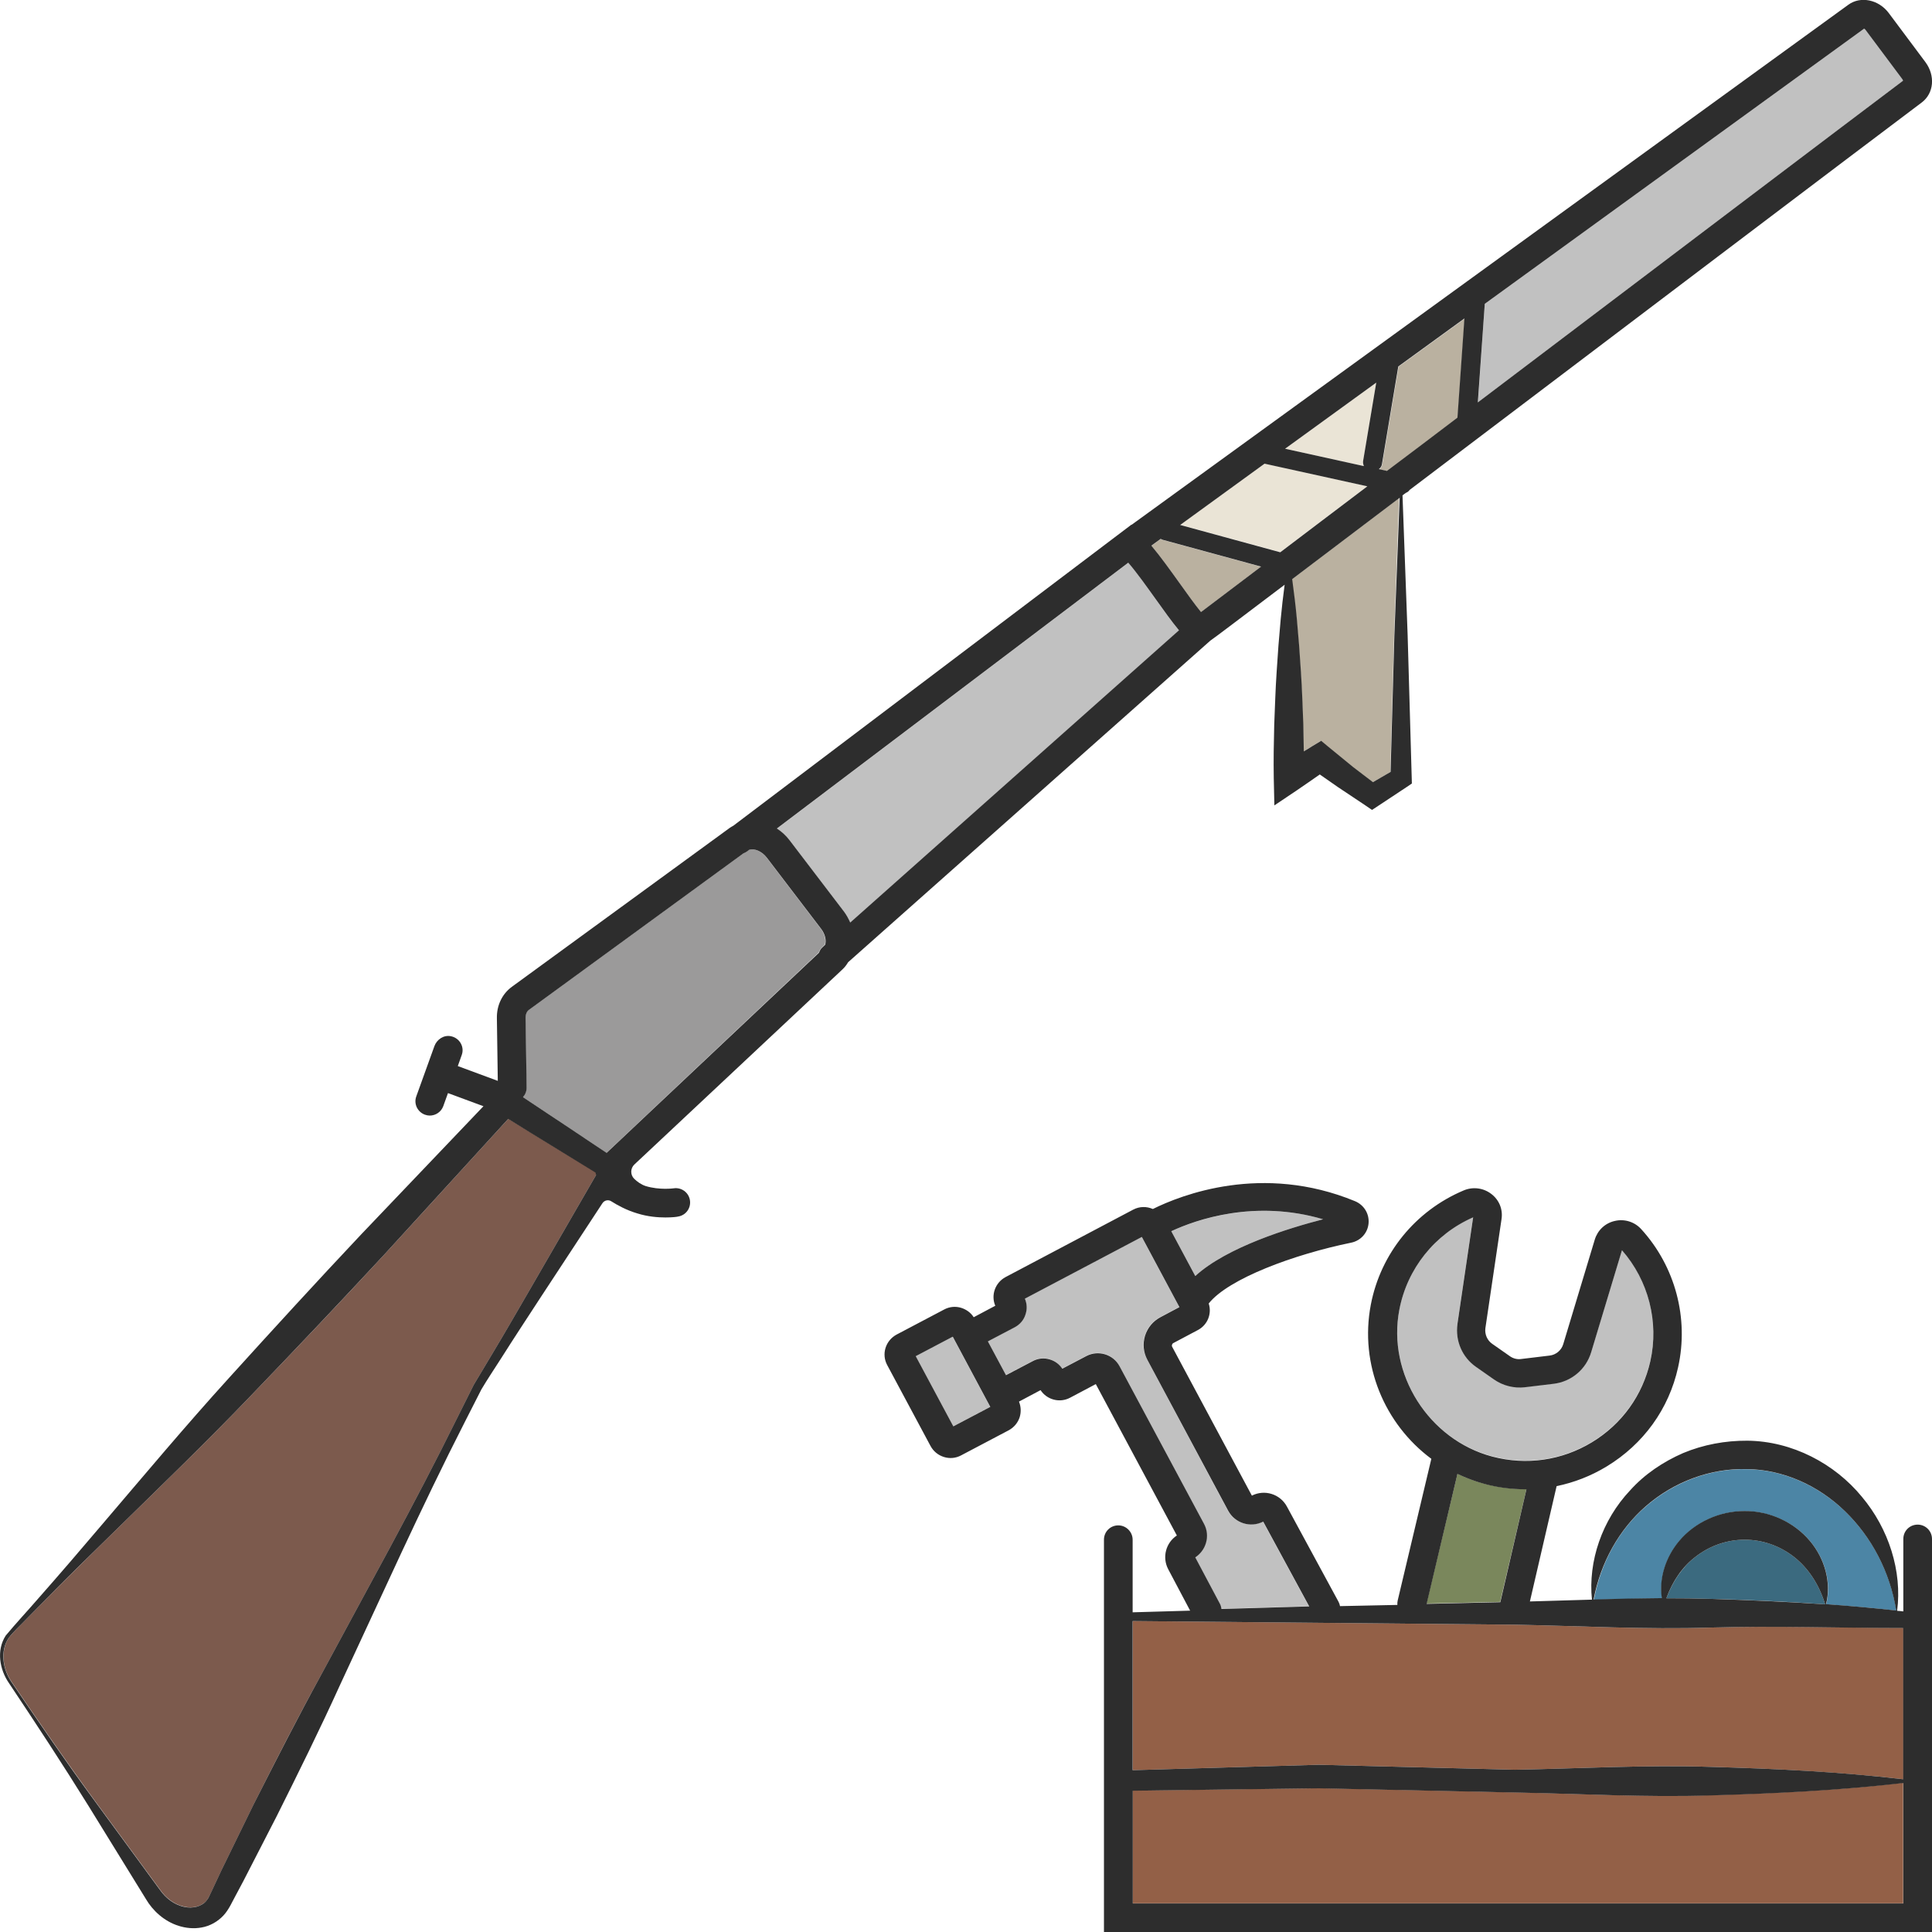 <?xml version="1.0" encoding="utf-8"?>
<!-- Generator: Adobe Illustrator 24.1.2, SVG Export Plug-In . SVG Version: 6.00 Build 0)  -->
<svg version="1.1" id="Layer_1" xmlns="http://www.w3.org/2000/svg" xmlns:xlink="http://www.w3.org/1999/xlink" x="0px" y="0px"
	 viewBox="0 0 128 128" style="enable-background:new 0 0 128 128;" xml:space="preserve">
<style type="text/css">
	.st0{fill:#7C5A4D;}
	.st1{fill:#9B9A9A;}
	.st2{fill:#EAE4D6;}
	.st3{fill:#BAB1A0;}
	.st4{fill:#C1C1C1;}
	.st5{fill:#936047;}
	.st6{fill:#4C85A5;}
	.st7{fill:#3B6A7F;}
	.st8{fill:#7A875C;}
	.st9{fill:#2D2D2D;}
</style>
<g>
	<path class="st0" d="M33.68,74.12l-8.23,9.01c-2.92,3.16-5.89,6.28-8.88,9.39c-2.98,3.11-6.09,6.1-9.17,9.12
		c-1.54,1.51-3.08,3.02-4.59,4.55l-1.13,1.15c-0.36,0.38-0.79,0.77-1.09,1.16c-0.58,0.86-0.41,2.06,0.17,2.91
		c1.81,2.67,3.64,5.32,5.55,7.93l2.86,3.9l1.43,1.95c0.41,0.59,0.97,0.99,1.59,1.13c0.62,0.14,1.2-0.03,1.5-0.41
		c0.08-0.1,0.13-0.19,0.21-0.35l0.26-0.55l0.51-1.09l2.12-4.34c1.45-2.88,2.91-5.75,4.47-8.58c3.05-5.68,6.2-11.31,9.05-17.09
		l1.09-2.18l1.25-2.09c0.83-1.38,1.63-2.78,2.44-4.17l4.42-7.65c-0.02-0.05-0.02-0.11-0.03-0.16C37.54,76.49,35.6,75.31,33.68,74.12
		z"/>
	<path class="st1" d="M50.8,56.83c-0.35-0.46-0.85-0.63-1.17-0.53l-0.16,0.12c-0.07,0.05-0.15,0.09-0.23,0.12L35.03,66.91
		c-0.14,0.1-0.22,0.3-0.22,0.53l0.07,4.61c0,0.24-0.09,0.47-0.24,0.64c1.85,1.22,3.7,2.46,5.54,3.69l14.06-13.27
		c0.05-0.14,0.13-0.26,0.24-0.37l0.17-0.16c0.08-0.28,0.01-0.68-0.27-1.05L50.8,56.83z"/>
	<path class="st2" d="M90.59,32.21l-6.81-1.5l-5.59,4.06l6.63,1.81C86.5,35.31,88.46,33.82,90.59,32.21z"/>
	<path class="st3" d="M77.02,35.77c-0.04-0.01-0.08-0.04-0.12-0.06l-0.62,0.45c0.62,0.74,1.25,1.61,1.86,2.47
		c0.51,0.71,0.99,1.39,1.43,1.93c0.72-0.54,2.11-1.6,3.98-3.01L77.02,35.77z"/>
	<path class="st4" d="M74.76,37.28L51.47,54.9c0.31,0.21,0.6,0.47,0.85,0.79l3.6,4.72c0.17,0.23,0.3,0.47,0.41,0.72l21.79-19.35
		c-0.49-0.59-1-1.31-1.53-2.05C75.98,38.86,75.35,37.99,74.76,37.28z"/>
	<path class="st3" d="M85.9,41.02c0.11,1.17,0.2,2.34,0.27,3.51c0.08,1.17,0.11,2.34,0.16,3.51c0.01,0.58,0.03,1.17,0.03,1.75
		c0.19-0.12,0.38-0.24,0.57-0.35l0.58-0.35l0.47,0.39l1.65,1.35l1.31,1l1.17-0.68l0.25-9.04l0.33-9.11
		c-2.96,2.24-5.3,4.01-7.12,5.39C85.71,39.26,85.81,40.14,85.9,41.02z"/>
	<path class="st3" d="M96.58,27.68l0.46-6.57l-4.38,3.18l-1.08,6.46c-0.02,0.14-0.1,0.26-0.19,0.35l0.54,0.12
		C93.41,30.07,94.98,28.89,96.58,27.68z"/>
	<path class="st2" d="M90.31,30.54l0.87-5.19l-6.04,4.38l5.22,1.15C90.32,30.77,90.29,30.66,90.31,30.54z"/>
	<path class="st4" d="M126.03,5.24L123.61,2c-0.04-0.05-0.08-0.08-0.11-0.1L98.37,20.13l-0.45,6.53
		c11.76-8.91,24.87-18.83,28.17-21.31C126.08,5.32,126.06,5.29,126.03,5.24z"/>
	<path class="st4" d="M79.87,102.24c-0.12,0.39-0.36,0.71-0.7,0.93l1.63,3.07c0.06,0.11,0.09,0.23,0.1,0.35l5.82-0.17l-3.05-5.62
		c-0.84,0.43-1.88,0.11-2.32-0.72L76,90.07c-0.26-0.49-0.32-1.05-0.15-1.58c0.16-0.53,0.52-0.97,1.02-1.23l1.26-0.67l-2.49-4.65
		l-7.75,4.09c0.14,0.32,0.16,0.68,0.05,1.02c-0.12,0.38-0.38,0.69-0.73,0.88l-1.77,0.93l1.2,2.24l1.77-0.93
		c0.35-0.19,0.76-0.23,1.14-0.11c0.34,0.1,0.63,0.32,0.82,0.61l1.6-0.84c0.79-0.42,1.77-0.12,2.19,0.67l5.58,10.42
		C79.96,101.34,80,101.8,79.87,102.24z"/>
	<path class="st5" d="M100.37,118.75l-12.99-0.28l-12.33,0.16v7.47h51.04v-7.99c-4.25,0.5-8.49,0.7-12.74,0.82
		C109.03,119.08,104.7,118.84,100.37,118.75z"/>
	<path class="st4" d="M63.12,88.57c0-0.01-0.01-0.01-0.01-0.01l-2.45,1.29l2.49,4.65l2.45-1.29c0-0.01,0-0.01-0.01-0.02L63.12,88.57
		z"/>
	<path class="st5" d="M113.36,107.83c-4.33,0.14-8.66-0.11-12.99-0.19l-25.32-0.24v9.88l12.33-0.36l12.99,0.33
		c4.33-0.08,8.66-0.33,12.99-0.19c4.25,0.12,8.49,0.33,12.74,0.82v-10.03C121.89,107.85,117.6,107.7,113.36,107.83z"/>
	<path class="st6" d="M111.26,102.1c1.03-1.23,2.67-1.99,4.33-1.98c1.66-0.01,3.3,0.75,4.33,1.98c1.01,1.19,1.43,2.81,1.07,4.19
		c1.55,0.11,3.1,0.24,4.65,0.42c-0.42-2.58-1.64-4.87-3.38-6.56c-1.78-1.73-4.13-2.78-6.52-2.81c-2.42-0.06-4.83,0.84-6.69,2.46
		c-1.77,1.53-2.99,3.71-3.45,6.19c1.51-0.04,3.01-0.08,4.52-0.09C109.91,104.61,110.35,103.18,111.26,102.1z"/>
	<path class="st4" d="M87.66,80.78c-4.51-1.33-8.37,0.02-10.06,0.79l1.59,2.97C81.29,82.62,85.39,81.36,87.66,80.78z"/>
	<path class="st4" d="M98.86,96.48c2.26,0.6,4.6,0.26,6.6-0.94c1.99-1.21,3.37-3.12,3.88-5.38c0.58-2.6-0.12-5.33-1.88-7.35
		l-2.04,6.76c-0.34,1.13-1.32,1.95-2.49,2.09l-1.91,0.23c-0.72,0.09-1.44-0.09-2.03-0.51l-1.2-0.84c-0.92-0.65-1.4-1.74-1.23-2.85
		l1.04-7.06c-2.54,1.13-4.37,3.4-4.89,6.12C91.89,91.02,94.65,95.38,98.86,96.48z"/>
	<path class="st7" d="M118.86,103.15c-0.96-0.75-2.11-1.14-3.27-1.14c-1.16,0-2.31,0.39-3.27,1.14c-0.84,0.65-1.49,1.59-1.92,2.74
		c0.99,0,1.97,0.01,2.96,0.04c2.52,0.07,5.04,0.18,7.56,0.36C120.51,104.95,119.79,103.88,118.86,103.15z"/>
	<path class="st8" d="M101.13,98.66c-0.02,0-0.04,0-0.06,0c-0.9,0-1.8-0.12-2.7-0.35c-0.63-0.17-1.24-0.39-1.81-0.67l-2.05,8.6
		l4.88-0.11L101.13,98.66z"/>
	<path class="st9" d="M85.11,38.74c-0.1,0.76-0.19,1.52-0.26,2.28c-0.11,1.17-0.2,2.34-0.27,3.51c-0.08,1.17-0.11,2.34-0.16,3.51
		c-0.03,1.17-0.05,2.34-0.03,3.51l0.04,1.81l1.49-1c0.51-0.34,1.01-0.7,1.52-1.05l1.22,0.85l1.8,1.2l0.44,0.3l0.41-0.27l1.89-1.25
		l0.34-0.23l-0.01-0.37l-0.27-9.45l-0.34-9.27c0.08-0.06,0.15-0.12,0.23-0.17c0.1-0.04,0.18-0.1,0.24-0.19
		c12.93-9.79,30.25-22.91,33.93-25.67c0.81-0.61,0.91-1.78,0.24-2.68l-2.42-3.24c-0.67-0.9-1.88-1.15-2.69-0.55L74.97,34.77
		l-0.01-0.01L48.58,54.71c-0.07,0.04-0.15,0.08-0.22,0.13L33.91,65.38c-0.64,0.47-1.01,1.23-0.99,2.09l0.06,4.14l-2.65-0.98
		l0.26-0.73c0.2-0.54-0.14-1.14-0.73-1.25c-0.47-0.09-0.92,0.22-1.08,0.66l-1.2,3.33c-0.18,0.49,0.08,1.03,0.57,1.21
		c0.11,0.04,0.22,0.06,0.32,0.06c0.39,0,0.76-0.24,0.9-0.63l0.31-0.86l2.35,0.87l-8.08,8.47c-2.95,3.13-5.86,6.31-8.75,9.5
		c-2.9,3.19-5.66,6.49-8.46,9.77c-1.39,1.64-2.8,3.28-4.22,4.89c-0.71,0.82-1.43,1.59-2.14,2.44c-0.64,0.99-0.4,2.27,0.22,3.16
		c1.79,2.68,3.56,5.38,5.26,8.12l2.54,4.12l1.27,2.06c0.45,0.77,1.21,1.47,2.16,1.77c0.47,0.15,1,0.21,1.53,0.11
		c0.53-0.09,1.06-0.38,1.44-0.79c0.19-0.2,0.35-0.46,0.46-0.66l0.28-0.53l0.57-1.07l2.21-4.3c1.44-2.88,2.87-5.77,4.2-8.7
		c2.73-5.84,5.36-11.73,8.29-17.47l1.09-2.14c0.4-0.67,0.86-1.36,1.29-2.03c0.86-1.36,1.75-2.71,2.63-4.06l4.09-6.23
		c0.13-0.2,0.39-0.26,0.59-0.13c0.41,0.26,1.01,0.59,1.72,0.8c0.7,0.22,1.37,0.27,1.87,0.27c0.45,0,0.77-0.04,0.83-0.06
		c0.52-0.08,0.87-0.56,0.79-1.08s-0.57-0.87-1.08-0.79c-0.01,0-0.93,0.13-1.85-0.15c-0.31-0.1-0.56-0.29-0.76-0.48
		c-0.27-0.26-0.26-0.7,0.01-0.95l13.79-12.93c0.15-0.14,0.27-0.3,0.37-0.47l23.99-21.3C80.5,42.23,81.95,41.13,85.11,38.74z
		 M92.38,42.1l-0.25,9.04l-1.17,0.68l-1.31-1l-1.65-1.35l-0.47-0.39l-0.58,0.35c-0.19,0.12-0.38,0.24-0.57,0.35
		c-0.01-0.58-0.02-1.17-0.03-1.75c-0.05-1.17-0.08-2.34-0.16-3.51c-0.07-1.17-0.16-2.34-0.27-3.51c-0.08-0.88-0.19-1.76-0.31-2.64
		c1.82-1.38,4.16-3.15,7.12-5.39L92.38,42.1z M98.37,20.13L123.5,1.9c0.03,0.01,0.07,0.04,0.11,0.1l2.42,3.24
		c0.03,0.04,0.05,0.08,0.05,0.11c-3.3,2.48-16.4,12.4-28.17,21.31L98.37,20.13z M91.56,30.74l1.08-6.46l4.38-3.18l-0.46,6.57
		c-1.6,1.21-3.16,2.4-4.67,3.53l-0.54-0.12C91.47,31,91.54,30.88,91.56,30.74z M91.18,25.35l-0.87,5.19
		c-0.02,0.12,0.01,0.23,0.05,0.34l-5.22-1.15L91.18,25.35z M83.78,30.72l6.81,1.5c-2.12,1.61-4.09,3.09-5.77,4.37l-6.63-1.81
		L83.78,30.72z M35.08,85.48c-0.81,1.39-1.61,2.79-2.44,4.17l-1.25,2.09l-1.09,2.18c-2.85,5.78-6,11.41-9.05,17.09
		c-1.55,2.83-3.01,5.7-4.47,8.58l-2.12,4.34l-0.51,1.09l-0.26,0.55c-0.07,0.16-0.12,0.24-0.21,0.35c-0.3,0.38-0.89,0.55-1.5,0.41
		c-0.62-0.14-1.18-0.54-1.59-1.13l-1.43-1.95l-2.86-3.9c-1.91-2.6-3.74-5.26-5.55-7.93c-0.58-0.86-0.75-2.06-0.17-2.91
		c0.3-0.4,0.73-0.78,1.09-1.16l1.13-1.15c1.51-1.54,3.05-3.05,4.59-4.55c3.08-3.02,6.19-6.01,9.17-9.12
		c2.99-3.11,5.95-6.23,8.88-9.39l8.23-9.01c1.92,1.2,3.86,2.37,5.79,3.56c0.01,0.05,0.01,0.11,0.03,0.16L35.08,85.48z M54.67,62.59
		l-0.17,0.16c-0.12,0.1-0.19,0.23-0.24,0.37L40.19,76.38c-1.85-1.23-3.69-2.47-5.54-3.69c0.15-0.17,0.24-0.39,0.24-0.64l-0.07-4.61
		c0-0.24,0.08-0.43,0.22-0.53l14.21-10.37c0.08-0.03,0.16-0.07,0.23-0.12l0.16-0.12c0.32-0.1,0.82,0.07,1.17,0.53l3.6,4.72
		C54.68,61.91,54.75,62.31,54.67,62.59z M56.33,61.12c-0.11-0.25-0.24-0.49-0.41-0.72l-3.6-4.72c-0.24-0.32-0.53-0.58-0.85-0.79
		l23.28-17.61c0.6,0.7,1.22,1.58,1.83,2.43c0.53,0.74,1.04,1.46,1.53,2.05L56.33,61.12z M78.14,38.62
		c-0.61-0.85-1.23-1.72-1.86-2.47l0.62-0.45c0.04,0.02,0.07,0.05,0.12,0.06l6.53,1.78c-1.86,1.41-3.26,2.47-3.98,3.01
		C79.13,40.01,78.65,39.33,78.14,38.62z"/>
	<path class="st9" d="M127.05,101.01c-0.53,0-0.95,0.42-0.95,0.95v4.8c-0.14-0.02-0.28-0.03-0.41-0.04
		c0.34-2.62-0.55-5.43-2.34-7.56c-1.8-2.19-4.61-3.68-7.58-3.71c-1.46-0.01-2.92,0.26-4.26,0.82c-1.33,0.58-2.55,1.4-3.51,2.47
		c-1.86,1.97-2.79,4.7-2.53,7.24c-1.37,0.04-2.74,0.08-4.11,0.12l1.77-7.64c1.16-0.24,2.27-0.67,3.31-1.3
		c2.44-1.48,4.13-3.81,4.74-6.58c0.72-3.25-0.19-6.67-2.44-9.14c-0.44-0.49-1.11-0.7-1.75-0.55c-0.64,0.14-1.14,0.61-1.33,1.23
		l-2.09,6.93c-0.12,0.41-0.48,0.71-0.9,0.76l-1.91,0.23c-0.24,0.03-0.49-0.03-0.7-0.17l-1.2-0.84c-0.33-0.23-0.5-0.63-0.45-1.03
		l1.07-7.23c0.1-0.65-0.16-1.28-0.68-1.67c-0.52-0.4-1.22-0.49-1.83-0.23c-3.2,1.35-5.5,4.18-6.15,7.57
		c-0.76,3.97,0.91,7.91,4.01,10.21l-2.23,9.39c-0.02,0.1-0.03,0.19-0.02,0.29l-3.8,0.08c-0.02-0.1-0.05-0.2-0.1-0.29l-3.42-6.31
		c-0.45-0.83-1.48-1.15-2.32-0.72l-5.28-9.86c-0.03-0.05-0.02-0.11-0.01-0.14c0.01-0.03,0.03-0.08,0.09-0.11l1.62-0.86
		c0.65-0.34,0.94-1.09,0.72-1.76c1.3-1.64,5.63-3.25,9.44-4.03c0.63-0.13,1.09-0.64,1.15-1.27c0.06-0.64-0.3-1.23-0.9-1.48
		c-6.14-2.53-11.52-0.41-13.39,0.52c-0.41-0.18-0.88-0.18-1.3,0.04l-8.46,4.47c-0.69,0.37-0.98,1.2-0.68,1.9l-1.43,0.76
		c-0.19-0.3-0.48-0.51-0.82-0.62c-0.38-0.12-0.79-0.08-1.14,0.11l-3.15,1.66c-0.35,0.19-0.61,0.5-0.73,0.88
		c-0.12,0.38-0.08,0.79,0.11,1.14l2.87,5.36c0.19,0.35,0.5,0.61,0.89,0.73c0.38,0.12,0.79,0.08,1.14-0.11l3.15-1.66
		c0.35-0.19,0.61-0.5,0.73-0.88c0.1-0.34,0.08-0.7-0.05-1.02l1.43-0.76c0.42,0.64,1.27,0.87,1.96,0.5l1.7-0.9l5.37,10.03
		c-0.73,0.48-0.99,1.45-0.57,2.24l1.45,2.74l-3.81,0.11v-4.81c0-0.52-0.43-0.95-0.95-0.95c-0.53,0-0.95,0.42-0.95,0.95V128H128
		v-26.04C128,101.43,127.57,101.01,127.05,101.01z M109.04,99.79c1.86-1.62,4.27-2.52,6.69-2.46c2.4,0.03,4.75,1.08,6.52,2.81
		c1.74,1.69,2.96,3.98,3.38,6.56c-1.55-0.17-3.1-0.31-4.65-0.42c0.36-1.38-0.06-3-1.07-4.19c-1.03-1.23-2.67-2-4.33-1.98
		c-1.66-0.01-3.3,0.75-4.33,1.98c-0.91,1.08-1.35,2.5-1.15,3.79c-1.51,0.01-3.01,0.04-4.52,0.09
		C106.05,103.51,107.27,101.33,109.04,99.79z M120.92,106.29c-2.52-0.17-5.04-0.28-7.56-0.36c-0.99-0.03-1.97-0.04-2.96-0.04
		c0.42-1.15,1.07-2.09,1.92-2.74c0.96-0.75,2.11-1.14,3.27-1.14c1.16,0,2.31,0.39,3.27,1.14
		C119.79,103.88,120.51,104.95,120.92,106.29z M92.71,86.77c0.52-2.72,2.34-5,4.89-6.12l-1.04,7.06c-0.16,1.11,0.31,2.21,1.23,2.85
		l1.2,0.84c0.59,0.41,1.31,0.59,2.03,0.51l1.91-0.23c1.18-0.14,2.15-0.96,2.49-2.09l2.04-6.76c1.76,2.01,2.46,4.75,1.88,7.35
		c-0.51,2.26-1.88,4.17-3.88,5.38c-1.99,1.2-4.33,1.54-6.6,0.94C94.65,95.38,91.89,91.02,92.71,86.77z M96.56,97.65
		c0.57,0.27,1.18,0.5,1.81,0.67c0.89,0.24,1.8,0.35,2.7,0.35c0.02,0,0.04,0,0.06,0l-1.73,7.48l-4.88,0.11L96.56,97.65z M87.66,80.78
		c-2.26,0.58-6.37,1.84-8.47,3.76l-1.59-2.97C79.28,80.79,83.14,79.45,87.66,80.78z M63.16,94.5l-2.49-4.65l2.45-1.29
		c0,0.01,0.01,0.01,0.01,0.01l2.47,4.62c0,0.01,0,0.01,0.01,0.02L63.16,94.5z M74.17,90.51c-0.42-0.78-1.4-1.08-2.19-0.67l-1.6,0.84
		c-0.19-0.29-0.48-0.51-0.82-0.61c-0.38-0.12-0.79-0.08-1.14,0.11l-1.77,0.93l-1.2-2.24l1.77-0.93c0.36-0.19,0.62-0.5,0.73-0.88
		c0.11-0.34,0.09-0.7-0.05-1.02l7.75-4.09l2.49,4.65l-1.26,0.67c-0.49,0.26-0.85,0.69-1.02,1.23c-0.16,0.53-0.11,1.09,0.15,1.58
		l5.36,10.01c0.45,0.83,1.48,1.15,2.32,0.72l3.05,5.62l-5.82,0.17c-0.01-0.12-0.04-0.24-0.1-0.35l-1.63-3.07
		c0.33-0.22,0.58-0.54,0.7-0.93c0.14-0.44,0.09-0.91-0.13-1.31L74.17,90.51z M126.09,126.11H75.05v-7.47l12.33-0.16l12.99,0.28
		c4.33,0.08,8.66,0.33,12.99,0.19c4.25-0.12,8.49-0.33,12.74-0.82V126.11z M126.09,117.88c-4.25-0.5-8.49-0.7-12.74-0.82
		c-4.33-0.14-8.66,0.11-12.99,0.19l-12.99-0.33l-12.33,0.36v-9.88l25.32,0.24c4.33,0.08,8.66,0.33,12.99,0.19
		c4.25-0.12,8.53,0.03,12.74,0.03V117.88z"/>
</g>
</svg>
